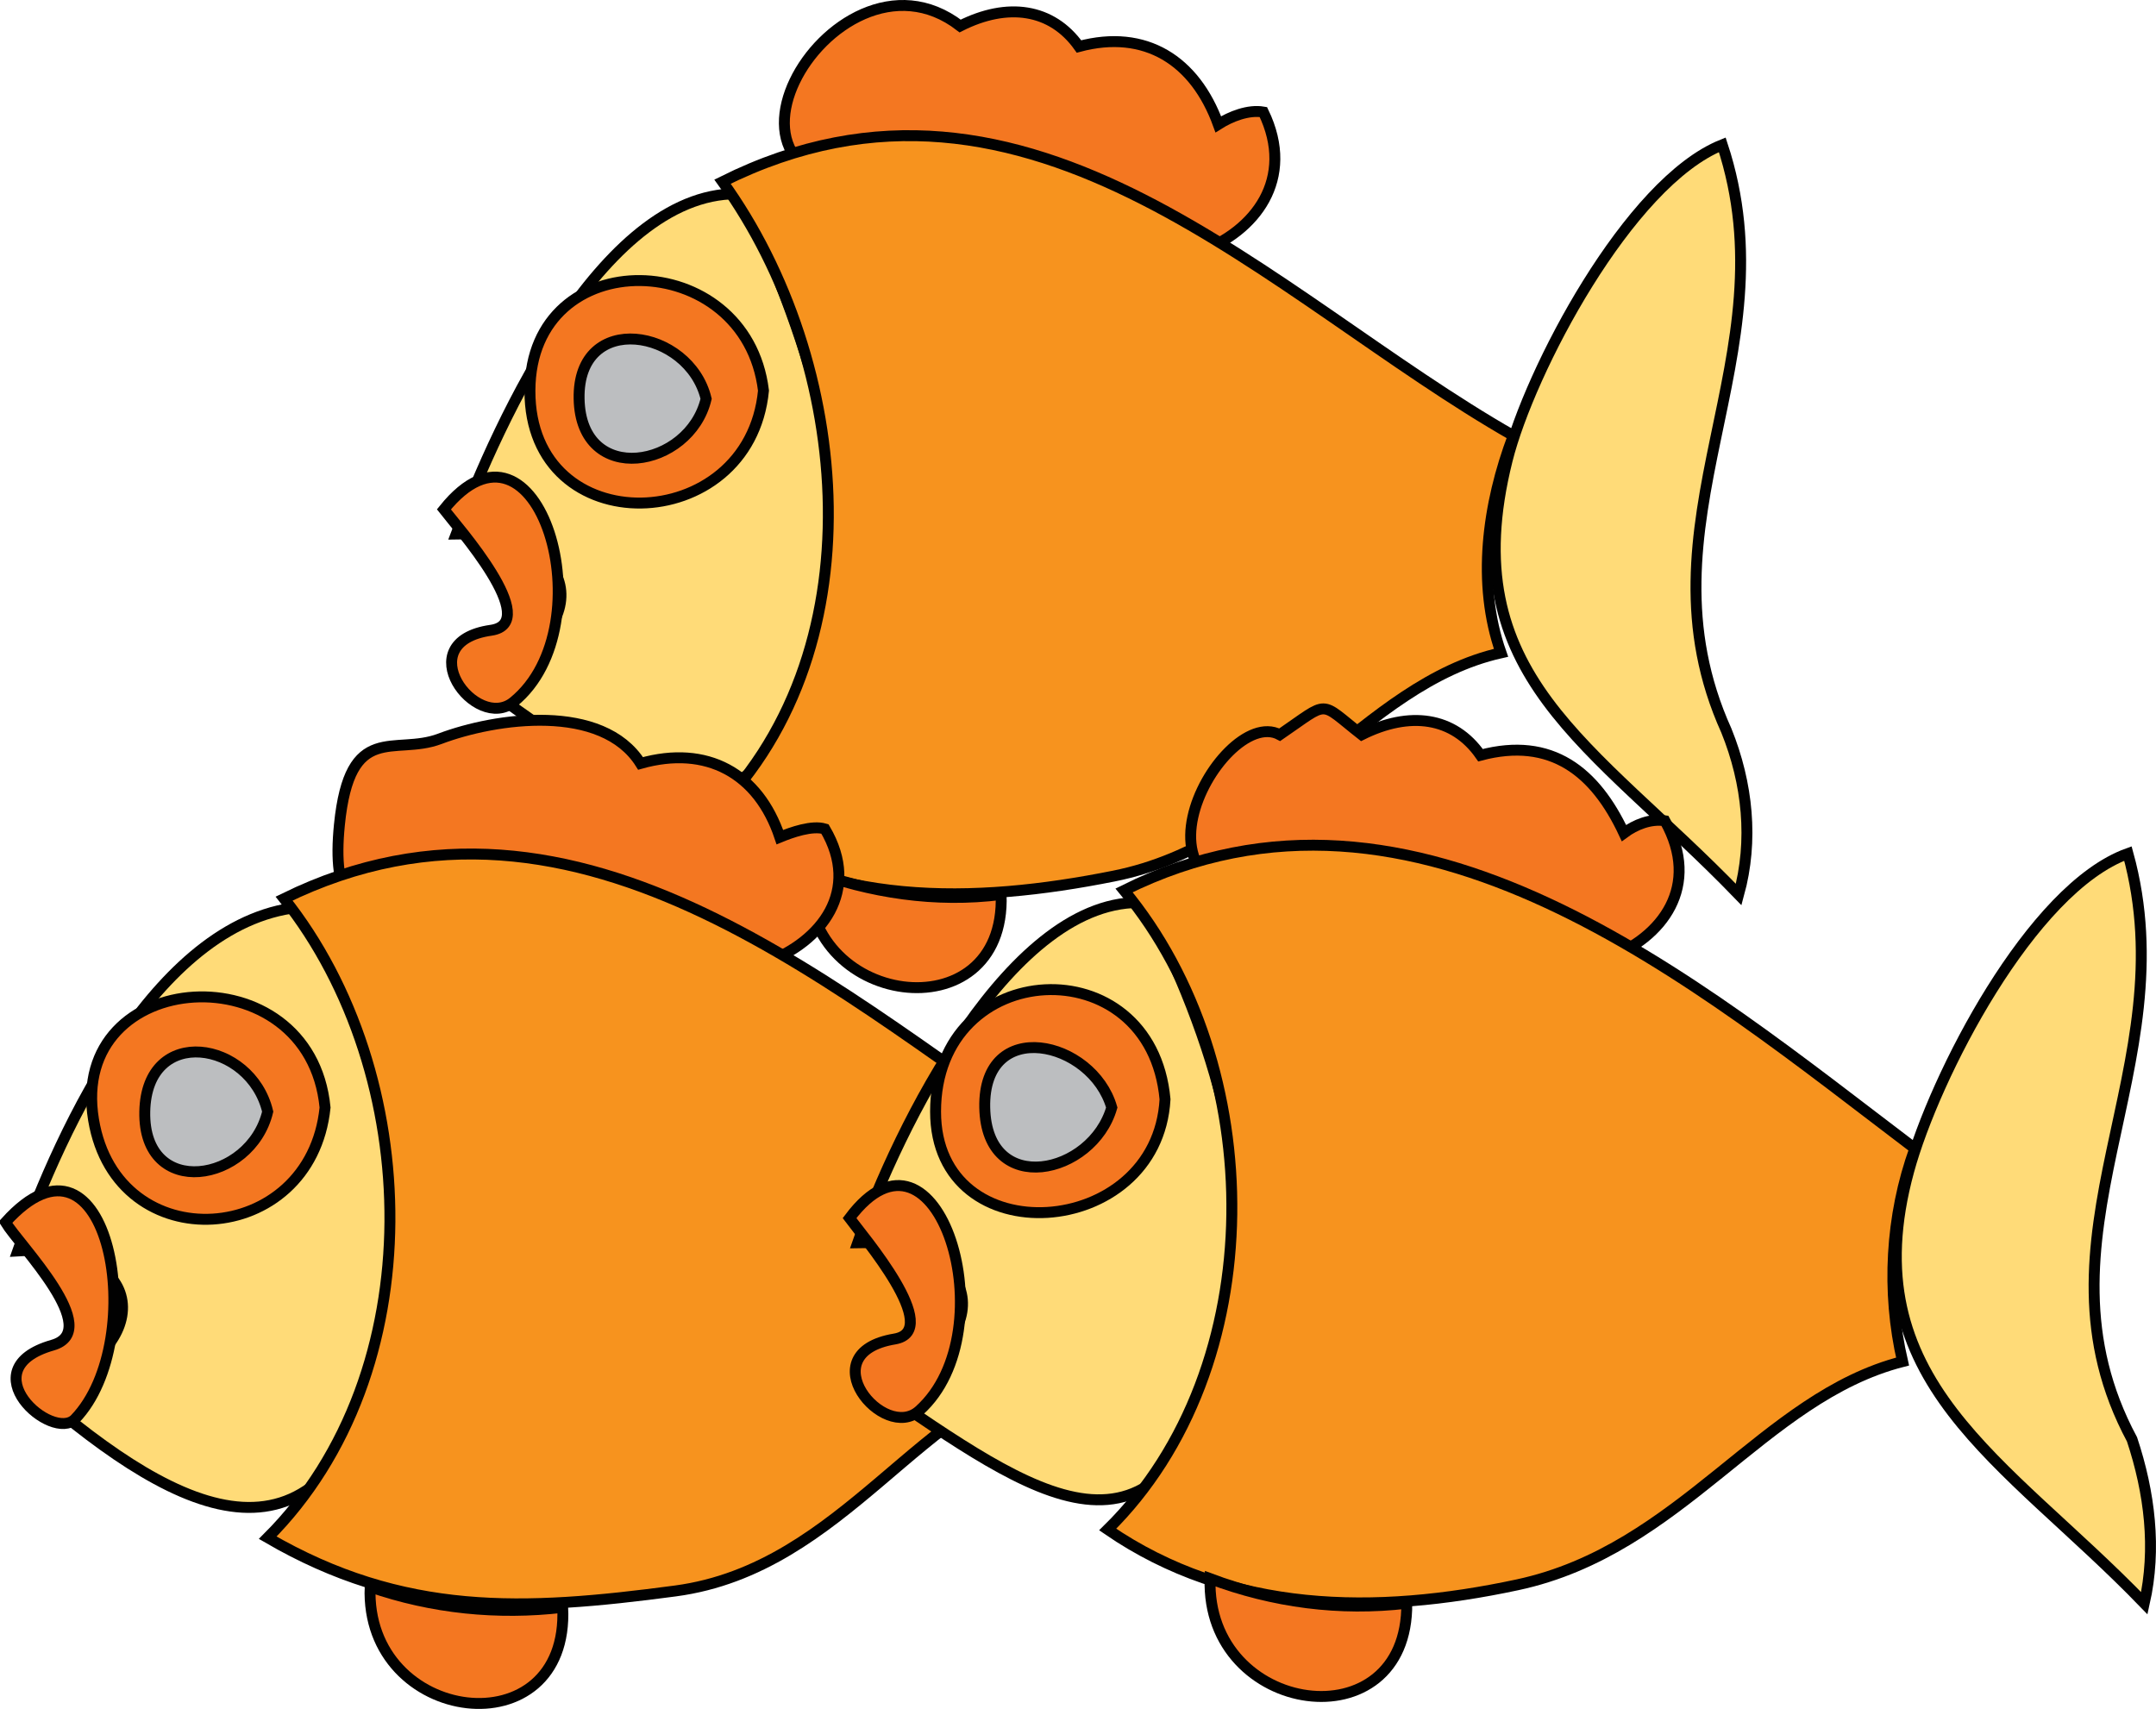 <svg xmlns="http://www.w3.org/2000/svg" xmlns:xlink="http://www.w3.org/1999/xlink" version="1.1" id="Layer_1" x="0px" y="0px" enable-background="new 0 0 822.05 841.89" xml:space="preserve" viewBox="213 265.63 394.64 312.86">
<path fill-rule="evenodd" clip-rule="evenodd" fill="#F47721" stroke="#010101" stroke-width="2" stroke-linecap="square" stroke-miterlimit="10" d="  M444.25,286.14c-2.75-0.474-5.98,0.813-8.25,2.25c-4.255-11.693-13.335-17.499-25.5-14.25c-4.97-6.979-13.075-8.135-21.75-3.75  c-23.512-18.152-54.534,35.691-8.25,28.5c6.517,7.934,15.126,9.123,23.25,3C414.42,324.748,456.112,310.629,444.25,286.14z"/>
<path fill-rule="evenodd" clip-rule="evenodd" fill="#FFDB78" stroke="#010101" stroke-width="2" stroke-linecap="square" stroke-miterlimit="10" d="  M529,399.39c-17.172-38.031,12.077-68.361-0.75-107.25c-17.175,6.881-35.309,41.484-39.375,57.75  c-9.896,39.588,15.554,51.738,42.375,79.5C533.969,419.535,532.908,409.045,529,399.39z"/>
<path fill-rule="evenodd" clip-rule="evenodd" fill="#FFDB78" stroke="#010101" stroke-width="2" stroke-linecap="square" stroke-miterlimit="10" d="  M349,301.14c-25.153-1.358-44.594,41.117-52.5,62.25c24.483-0.491,25.581,19.577,3,26.25c28.658,21.278,52.379,36.705,64.5-7.5  C371.456,354.948,359.545,325.451,349,301.14z"/>
<path fill-rule="evenodd" clip-rule="evenodd" fill="#F47721" stroke="#010101" stroke-width="2" stroke-linecap="square" stroke-miterlimit="10" d="  M294.25,358.89c17.208-21.432,29.978,21.191,12.75,35.25c-6.895,5.626-19.289-10.959-4.125-13.125  C312.358,379.66,296.602,361.943,294.25,358.89z"/>
<path fill-rule="evenodd" clip-rule="evenodd" fill="#F7931E" stroke="#010101" stroke-width="2" stroke-linecap="square" stroke-miterlimit="10" d="  M490,345.39c-44.377-25.318-88.293-74.659-144.75-46.5c23.646,32.75,28.986,86.952-3,117c22.201,15.914,48.963,15.258,74.625,10.125  c30.115-6.023,45.353-35.149,70.875-40.875C483.277,372.428,485.241,357.959,490,345.39z"/>
<path fill-rule="evenodd" clip-rule="evenodd" fill="#F47721" stroke="#010101" stroke-width="2" stroke-linecap="square" stroke-miterlimit="10" d="  M361,424.89c-1.839,25.239,36.191,30.294,35.25,4.5C384.254,430.906,372.294,429.115,361,424.89z"/>
<path fill-rule="evenodd" clip-rule="evenodd" fill="#F47721" stroke="#010101" stroke-width="2" stroke-linecap="square" stroke-miterlimit="10" d="  M352.75,337.14c-2.604,26.857-42.843,28.035-42.75,0C310.091,309.814,349.539,310.738,352.75,337.14z"/>
<path fill-rule="evenodd" clip-rule="evenodd" fill="#BCBEC0" stroke="#010101" stroke-width="2" stroke-linecap="square" stroke-miterlimit="10" d="  M342.25,338.64c-3.025,12.741-22.931,16.187-23.25,0C318.68,322.392,339.175,325.78,342.25,338.64z"/>
<path fill-rule="evenodd" clip-rule="evenodd" fill="#F47721" stroke="#010101" stroke-width="2" stroke-linecap="square" stroke-miterlimit="10" d="  M364,417.39c-2.34-0.728-6.125,0.627-8.25,1.5c-3.933-11.739-13.391-16.915-25.5-13.5c-6.993-11.102-26.408-8.408-36.75-4.5  c-8.327,3.146-16.464-3.361-18.375,15.75c-1.31,13.096,2.138,19.062,13.125,11.25c9.864,5.704,23.745,12.33,35.25,5.25  C335.107,454.895,377.272,439.948,364,417.39z"/>
<path fill-rule="evenodd" clip-rule="evenodd" fill="#FFDB78" stroke="#010101" stroke-width="2" stroke-linecap="square" stroke-miterlimit="10" d="  M449.5,529.89c-19.986-37.626,13.445-67.837-1.5-106.5c-17.203,6.739-35.205,41.071-39.375,57.75  c-9.872,39.488,15.396,51.298,42.375,78.75C454.275,550.105,452.591,539.85,449.5,529.89z"/>
<path fill-rule="evenodd" clip-rule="evenodd" fill="#FFDB78" stroke="#010101" stroke-width="2" stroke-linecap="square" stroke-miterlimit="10" d="  M268.75,431.64c-26.568,1.78-44.417,40.025-52.5,63c24.713-1.483,25.361,18.892,3,25.5c27.426,23.768,52.644,35.611,64.5-6.75  C291.006,487.464,280.495,454.39,268.75,431.64z"/>
<path fill-rule="evenodd" clip-rule="evenodd" fill="#F47721" stroke="#010101" stroke-width="2" stroke-linecap="square" stroke-miterlimit="10" d="  M214,489.39c19.02-21.091,26.596,21.568,12.75,36c-4.169,4.346-19.463-9.118-4.125-13.5C232.062,509.194,216.56,493.619,214,489.39z  "/>
<path fill-rule="evenodd" clip-rule="evenodd" fill="#F7931E" stroke="#010101" stroke-width="2" stroke-linecap="square" stroke-miterlimit="10" d="  M409.75,476.64c-42.616-28.256-90.324-73.203-144.75-46.5c25.45,31.966,27.209,86.771-3,117c24.87,14.469,46.778,13.463,74.625,9.75  c30.993-4.133,45.367-35.906,70.875-40.5C403.153,503.672,404.702,489.146,409.75,476.64z"/>
<path fill-rule="evenodd" clip-rule="evenodd" fill="#F47721" stroke="#010101" stroke-width="2" stroke-linecap="square" stroke-miterlimit="10" d="  M280.75,556.14c-0.996,25.34,36.505,30.001,35.25,3.75C304.073,561.284,292.055,560.059,280.75,556.14z"/>
<path fill-rule="evenodd" clip-rule="evenodd" fill="#F47721" stroke="#010101" stroke-width="2" stroke-linecap="square" stroke-miterlimit="10" d="  M272.5,468.39c-2.627,25.641-38.072,28.07-42.375,2.25C225.433,442.49,269.712,439.625,272.5,468.39z"/>
<path fill-rule="evenodd" clip-rule="evenodd" fill="#BCBEC0" stroke="#010101" stroke-width="2" stroke-linecap="square" stroke-miterlimit="10" d="  M262,469.14c-3.113,13.019-22.819,16.245-22.5,0C239.816,453.057,258.92,456.17,262,469.14z"/>
<path fill-rule="evenodd" clip-rule="evenodd" fill="#F47721" stroke="#010101" stroke-width="2" stroke-linecap="square" stroke-miterlimit="10" d="  M517.75,415.89c-2.617-0.414-5.404,0.696-7.5,2.25c-5.268-11.238-13.28-17.69-26.25-14.25c-4.903-7.043-12.958-8.144-21.75-3.75  c-7.988-6.256-5.698-6.359-15,0c-10.987-5.907-33.936,36.555,7.5,28.5c6.029,7.946,14.672,9.006,22.5,3  C489.29,454.123,531.109,439.713,517.75,415.89z"/>
<path fill-rule="evenodd" clip-rule="evenodd" fill="#FFDB78" stroke="#010101" stroke-width="2" stroke-linecap="square" stroke-miterlimit="10" d="  M603.25,529.14c-19.764-36.867,10.086-68.01-0.75-107.25c-17.738,6.376-35.406,40.824-40.125,58.125  c-10.538,38.639,17.594,52.698,43.125,79.125C607.752,549.155,606.484,538.88,603.25,529.14z"/>
<path fill-rule="evenodd" clip-rule="evenodd" fill="#FFDB78" stroke="#010101" stroke-width="2" stroke-linecap="square" stroke-miterlimit="10" d="  M422.5,430.89c-24.344-1.314-45.22,41.335-52.5,62.25c24.483-0.491,25.581,19.577,3,26.25c29.503,20.062,52.282,37.571,64.5-7.5  C444.844,484.799,434.839,454.77,422.5,430.89z"/>
<path fill-rule="evenodd" clip-rule="evenodd" fill="#F47721" stroke="#010101" stroke-width="2" stroke-linecap="square" stroke-miterlimit="10" d="  M368.5,488.64c16.04-21.426,29.13,20.578,12.75,35.25c-6.487,5.811-20.087-10.527-4.5-13.125  C385.797,509.257,370.87,491.865,368.5,488.64z"/>
<path fill-rule="evenodd" clip-rule="evenodd" fill="#F7931E" stroke="#010101" stroke-width="2" stroke-linecap="square" stroke-miterlimit="10" d="  M563.5,475.89c-39.936-30.259-91.307-73.906-144.75-47.25c26.48,31.896,27.115,87.359-3,117c22.505,15.452,49.088,15.678,75,10.125  c30.082-6.446,44.868-34.31,70.5-40.875C558.291,502.151,559.024,488.241,563.5,475.89z"/>
<path fill-rule="evenodd" clip-rule="evenodd" fill="#F47721" stroke="#010101" stroke-width="2" stroke-linecap="square" stroke-miterlimit="10" d="  M434.5,554.64c-0.802,25.207,36.251,30.357,36,4.5C458.213,560.576,446.081,558.974,434.5,554.64z"/>
<path fill-rule="evenodd" clip-rule="evenodd" fill="#F47721" stroke="#010101" stroke-width="2" stroke-linecap="square" stroke-miterlimit="10" d="  M426.25,466.89c-1.449,25.833-42,28.618-42,2.25C384.25,440.78,423.687,438.752,426.25,466.89z"/>
<path fill-rule="evenodd" clip-rule="evenodd" fill="#BCBEC0" stroke="#010101" stroke-width="2" stroke-linecap="square" stroke-miterlimit="10" d="  M416.5,468.39c-3.548,12.35-22.924,16.567-23.25,0C392.92,451.622,412.937,456.044,416.5,468.39z"/>
</svg>